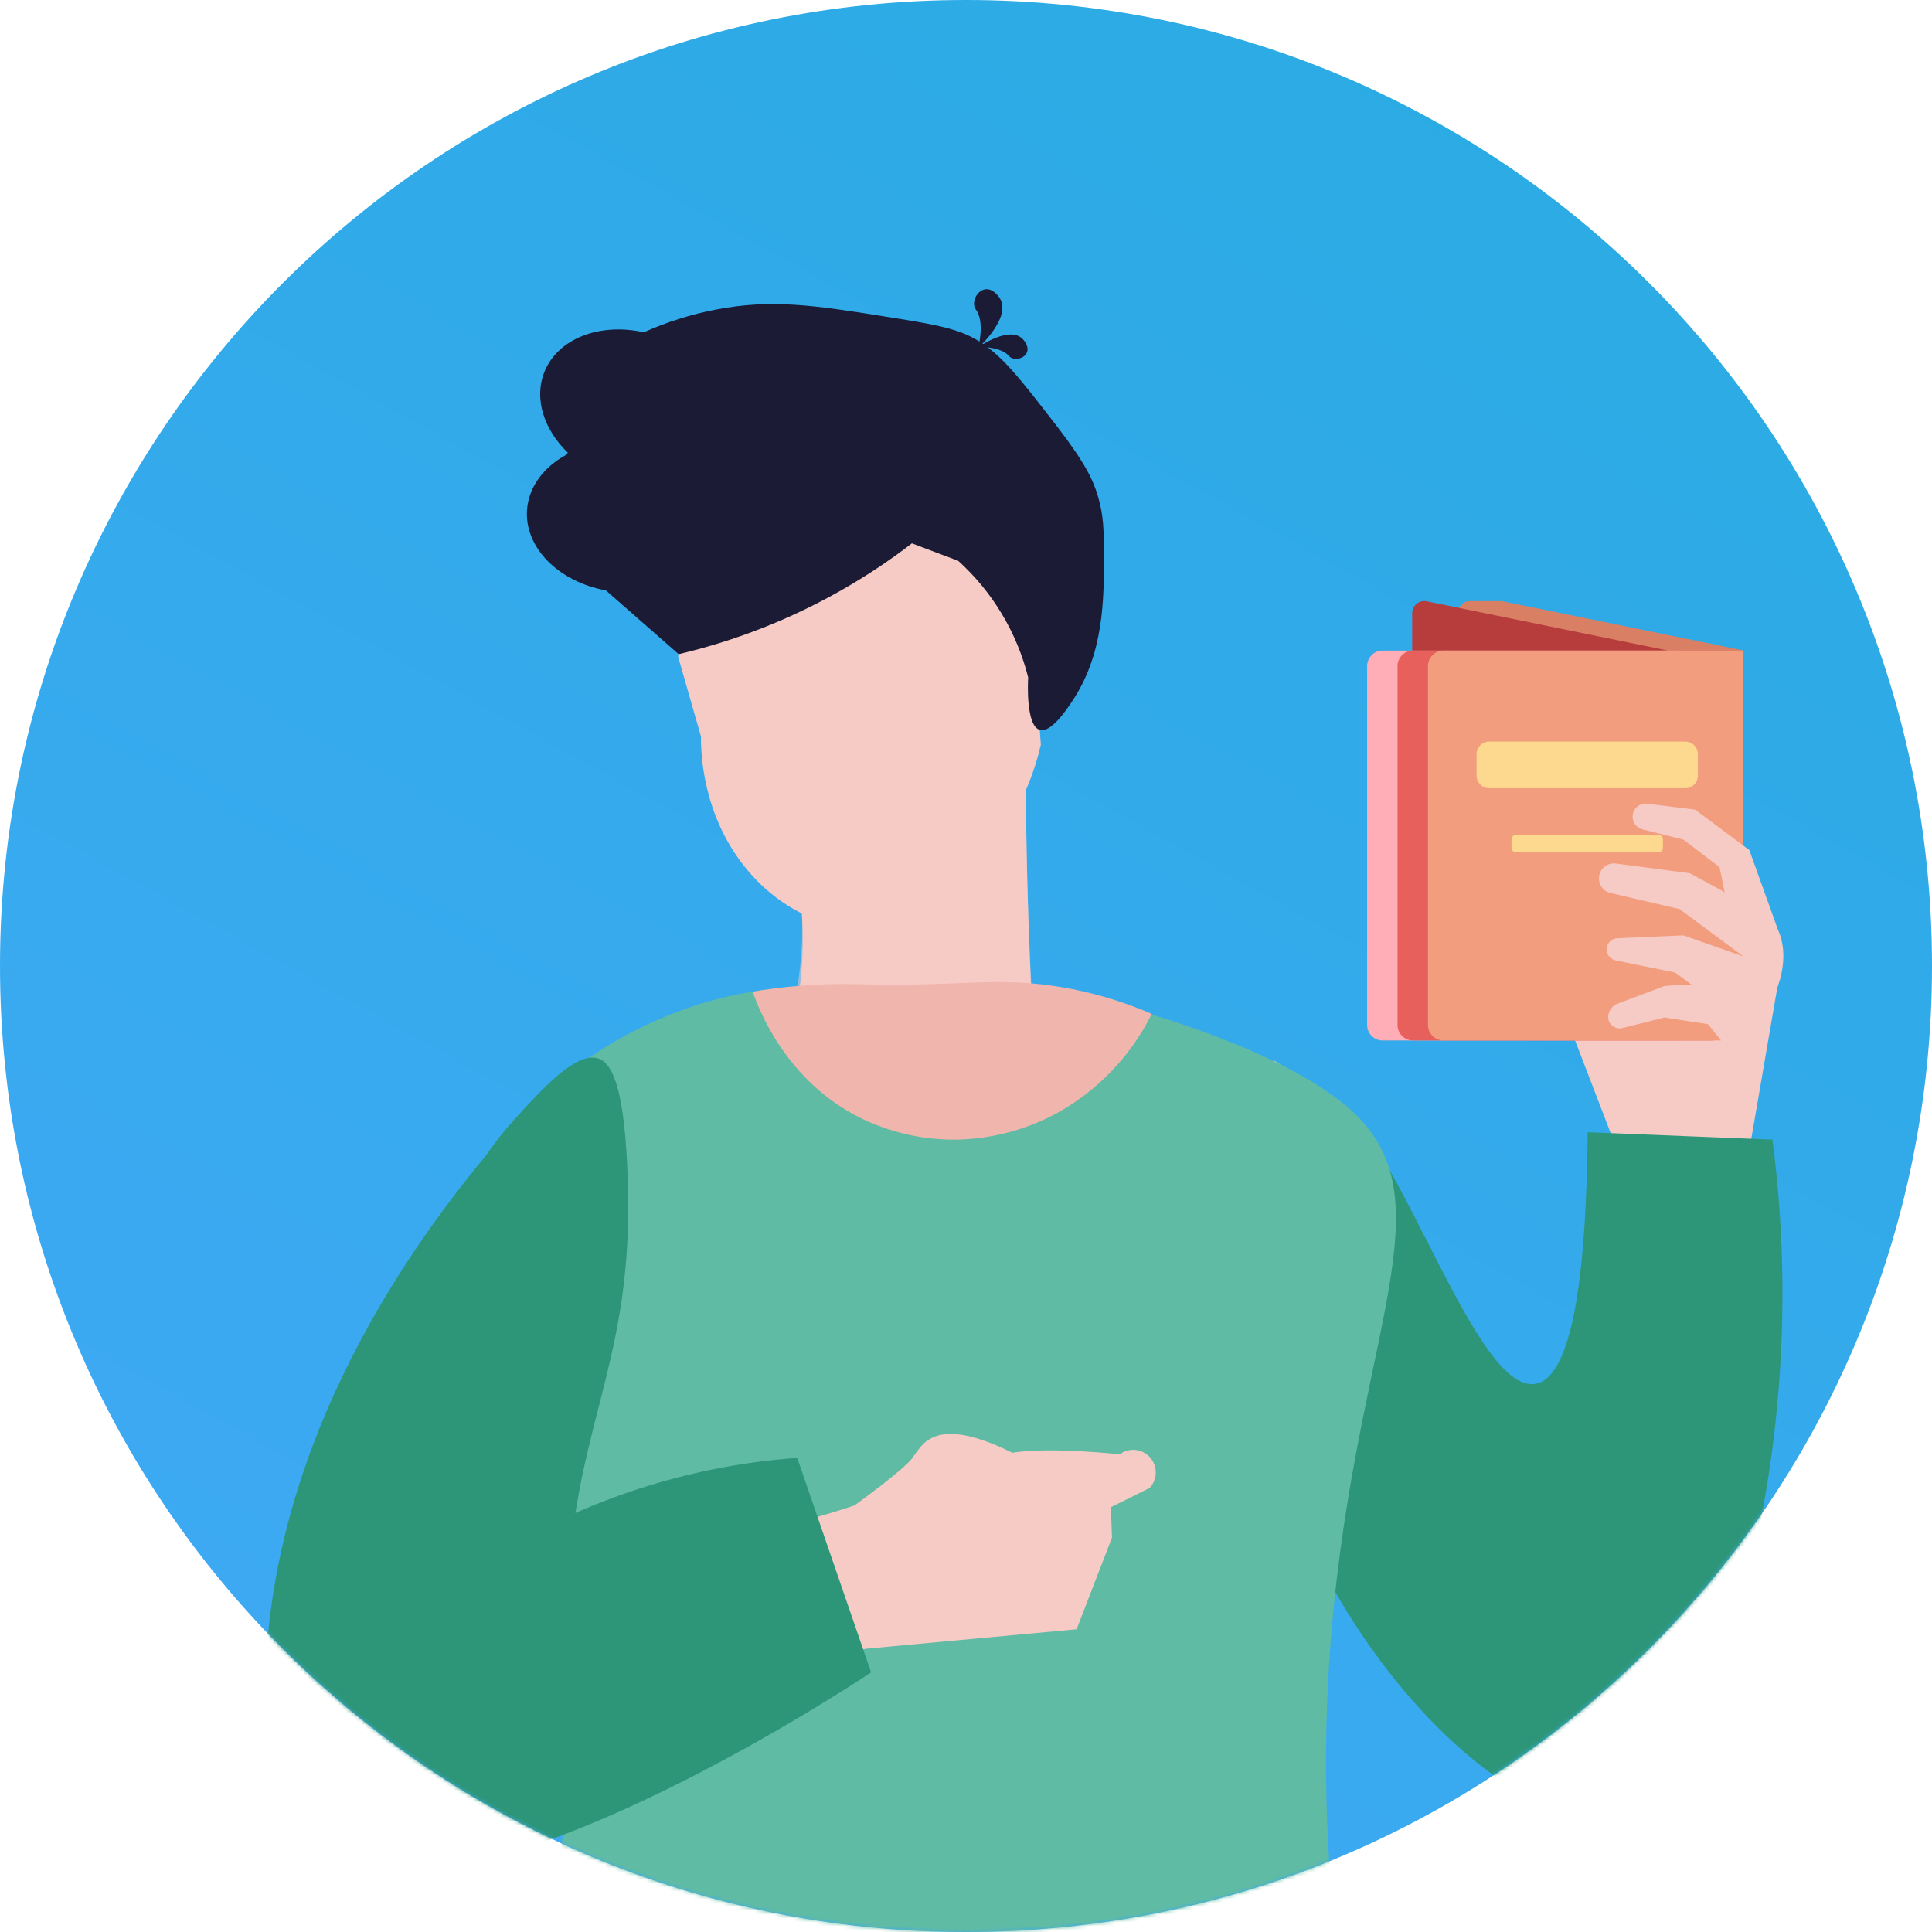 <svg width="500" height="500" viewBox="0 0 500 500" fill="none" xmlns="http://www.w3.org/2000/svg">
<path d="M500 250C500 111.929 388.071 0 250 0C111.929 0 0 111.929 0 250C0 388.071 111.929 500 250 500C388.071 500 500 388.071 500 250Z" fill="url(#paint0_linear)"/>
<mask id="mask0" mask-type="alpha" maskUnits="userSpaceOnUse" x="0" y="0" width="500" height="500">
<path d="M500 250C500 111.929 388.071 0 250 0C111.929 0 0 111.929 0 250C0 388.071 111.929 500 250 500C388.071 500 500 388.071 500 250Z" fill="url(#paint1_linear)"/>
</mask>
<g mask="url(#mask0)">
<path d="M460 255.4L451.29 306L424.92 295.7C424.92 295.7 420.14 285.1 412.42 277.14L411.42 263.08L448.49 269.28L460 255.4Z" fill="#F6CBC5"/>
<path d="M398.04 244.29L417.07 293.84L434.43 292.76L419.93 253.36L404.48 243.23L398.04 244.29Z" fill="#F6CBC5"/>
<path d="M404.16 230.9L404.47 230.99C406.062 231.47 407.401 232.558 408.196 234.018C408.992 235.478 409.18 237.193 408.72 238.79V238.79C408.389 239.947 407.733 240.984 406.831 241.779C405.929 242.575 404.819 243.096 403.63 243.28L398.28 244.11L404.16 230.9Z" fill="#F6CBC5"/>
<path d="M377.28 158.87V251.75C377.321 252.874 377.728 253.953 378.439 254.823C379.151 255.694 380.127 256.307 381.22 256.571L443.22 269.231V267.62L451.1 269.231V168.31L389.1 155.65C388.83 155.595 388.555 155.568 388.28 155.571H380.44C380.012 155.566 379.587 155.649 379.192 155.815C378.797 155.981 378.441 156.226 378.145 156.536C377.848 156.845 377.619 157.212 377.47 157.613C377.321 158.015 377.257 158.443 377.28 158.87V158.87Z" fill="#D87F64"/>
<path d="M365.47 158.871V251.751C365.509 252.874 365.916 253.954 366.627 254.825C367.339 255.696 368.316 256.309 369.41 256.571L431.41 269.231V168.311L369.41 155.651C368.93 155.526 368.428 155.516 367.943 155.621C367.459 155.727 367.006 155.946 366.622 156.26C366.238 156.574 365.934 156.974 365.733 157.427C365.533 157.881 365.443 158.376 365.47 158.871V158.871Z" fill="#B73D3D"/>
<path d="M353.81 172.39V265.27C353.81 266.331 354.231 267.348 354.982 268.099C355.732 268.849 356.749 269.27 357.81 269.27H435.32V168.37H357.83C357.301 168.368 356.777 168.47 356.288 168.671C355.8 168.872 355.355 169.168 354.982 169.542C354.608 169.916 354.312 170.36 354.111 170.849C353.909 171.338 353.807 171.862 353.81 172.39V172.39Z" fill="#FFADB7"/>
<path d="M361.68 172.39V265.27C361.68 266.331 362.101 267.348 362.852 268.099C363.602 268.849 364.619 269.27 365.68 269.27H443.19V168.37H365.7C365.171 168.368 364.647 168.47 364.158 168.671C363.67 168.872 363.225 169.168 362.852 169.542C362.478 169.916 362.182 170.36 361.981 170.849C361.78 171.338 361.677 171.862 361.68 172.39V172.39Z" fill="#E8605C"/>
<path d="M369.56 172.39V265.27C369.56 266.331 369.981 267.348 370.732 268.099C371.482 268.849 372.499 269.27 373.56 269.27H451.07V168.37H373.58C373.051 168.368 372.527 168.47 372.038 168.671C371.55 168.872 371.105 169.168 370.732 169.542C370.358 169.916 370.062 170.36 369.861 170.849C369.659 171.338 369.557 171.862 369.56 172.39V172.39Z" fill="#F29D7E"/>
<path d="M436.15 191.92H385.4C383.6 191.92 382.14 193.379 382.14 195.18V200.73C382.14 202.53 383.6 203.99 385.4 203.99H436.15C437.95 203.99 439.41 202.53 439.41 200.73V195.18C439.41 193.379 437.95 191.92 436.15 191.92Z" fill="#FCD98E"/>
<path d="M429.16 216.061H392.38C391.717 216.061 391.18 216.598 391.18 217.261V219.391C391.18 220.053 391.717 220.591 392.38 220.591H429.16C429.823 220.591 430.36 220.053 430.36 219.391V217.261C430.36 216.598 429.823 216.061 429.16 216.061Z" fill="#FCD98E"/>
<path d="M457.57 237L437.35 226L418.19 223.48C417.684 223.413 417.17 223.446 416.677 223.578C416.184 223.71 415.722 223.939 415.318 224.25C414.914 224.562 414.575 224.95 414.321 225.393C414.068 225.835 413.904 226.324 413.84 226.83V226.83C413.714 227.791 413.952 228.763 414.508 229.557C415.063 230.351 415.895 230.909 416.84 231.12L434.68 235.27L451.2 247.54L435.65 242.07L418.57 242.81C417.806 242.844 417.086 243.178 416.568 243.74C416.049 244.302 415.773 245.046 415.8 245.81V245.81C415.825 246.461 416.067 247.084 416.487 247.581C416.908 248.077 417.483 248.419 418.12 248.55L433.51 251.69L449.51 263.41L452.03 269.61C452.03 269.61 457.49 262.61 460.03 255.41C460 255.4 464.72 244.34 457.57 237Z" fill="#F6CBC5"/>
<path d="M460.91 242.79L452.73 220L438.68 209.53L426.29 208C425.405 207.893 424.513 208.139 423.809 208.686C423.104 209.233 422.645 210.036 422.53 210.92V210.92C422.419 211.743 422.616 212.578 423.083 213.264C423.55 213.951 424.254 214.441 425.06 214.64L435.66 217.29L445.03 224.43L447.03 234.36L460.91 242.79Z" fill="#F6CBC5"/>
<path d="M454.47 258.3C446.9 255.375 438.736 254.315 430.67 255.21L418.67 259.74C417.821 260.042 417.111 260.644 416.673 261.431C416.236 262.219 416.099 263.139 416.29 264.02C416.521 264.774 417.04 265.407 417.735 265.781C418.429 266.155 419.243 266.241 420 266.02L430.75 263.32L442.03 265.06L449.92 274.89C451.131 273.534 452.141 272.012 452.92 270.37C454.664 266.601 455.205 262.387 454.47 258.3V258.3Z" fill="#F6CBC5"/>
<path d="M329.58 274.431C329.58 274.431 352.67 287.181 363.81 311.891C374.95 336.601 424.32 424.261 424.32 424.261L388.09 447.771L313.46 351.541L329.58 274.431Z" fill="#FFE4C9"/>
<path d="M389.26 396.79C398.72 376.05 417.82 319.6 416.89 288.95L452.64 296.54C452.64 296.54 447.64 344.69 444.15 379.83C440.66 414.97 434.79 440.49 418.88 455.75C402.97 471.01 366.13 447.57 389.26 396.79Z" fill="#F6CBC5"/>
<path d="M265.55 183.891C265.457 192.684 265.457 201.617 265.55 210.691C265.743 227.817 266.257 244.467 267.09 260.641C267.09 260.641 273.45 286.541 250.77 290.921C238.08 293.381 233.1 273.031 220.51 271.801C215.87 271.341 208.59 273.091 198.62 285.361C207.058 266.787 209.723 246.107 206.27 226.001L265.55 183.891Z" fill="#F6CBC5"/>
<path d="M340.14 283.45C358.25 280.2 380.26 361.6 397.51 358.11C407.56 356.11 410.57 326.33 410.9 293.02L458.71 294.93C463.531 331.995 461.596 369.626 453 406C445.11 439.07 439.35 463.24 422.4 469.18C394.16 479.08 345.88 429.72 330.61 377.28C318.07 334.29 326.71 285.85 340.14 283.45Z" fill="#2D9678"/>
<g style="mix-blend-mode:multiply" opacity="0.5">
<path d="M265.47 179.92C265.377 188.72 265.377 197.657 265.47 206.73C265.65 223.863 266.16 240.51 267 256.67C267 256.67 273.37 282.57 250.68 286.96C238 289.41 233.01 269.06 220.43 267.83C215.78 267.38 208.51 269.12 198.53 281.39C206.974 262.807 209.639 242.116 206.18 222L265.47 179.92Z" fill="#F6CBC5"/>
</g>
<path d="M153.44 278.37C153.44 278.37 133.14 299.29 125.38 317.22C117.62 335.15 94.93 402.7 75.82 439.76L121.2 432.59L176.73 342.33L153.44 278.37Z" fill="#FFE4C9"/>
<path d="M266.29 255.66C275.623 256.859 284.852 258.758 293.9 261.34C299.52 262.94 336.24 273.4 351.61 289.19C375.08 313.29 349.03 350.06 343.96 430.87C338.78 513.58 361.55 547.13 338.23 566.8C330.56 573.26 322.87 574.04 244.52 566.8C161.89 559.16 152.76 556.66 145.07 547.65C126.13 525.47 148.07 501.57 148.89 434.7C149.89 350.1 115.64 312.05 141.25 283.45C151.25 272.25 172.6 260.1 194.79 256.64C202.06 255.51 209.34 254.86 223.9 255.06L266.29 255.66Z" fill="#5FBBA4"/>
<path d="M128.17 405.69C150.93 405 210 397.32 237 383L246 418.46C246 418.46 200.62 435.2 167.58 447.55C134.54 459.9 109.07 465.88 88.37 458.31C67.67 450.74 72.44 407.28 128.17 405.69Z" fill="#F6CBC5"/>
<path d="M221.21 389.55C221.21 389.55 234.05 380.29 236.14 377.3C237.86 374.83 238.56 373.86 240.02 372.81C243.76 370.14 251.23 369.56 267.6 378.99C262.38 379.61 255.83 380.18 255.55 378.99C255.42 378.47 256.55 377.79 257.05 377.48C263.12 373.82 285.11 375.9 289.76 376.37C290.934 375.499 292.391 375.098 293.845 375.246C295.299 375.394 296.646 376.08 297.62 377.169C298.595 378.259 299.127 379.674 299.112 381.135C299.097 382.597 298.536 384 297.54 385.07L287.49 390.07L287.78 397.94L278.63 421.65L221.51 426.93L221.21 389.55Z" fill="#F6CBC5"/>
<path d="M298.07 262.391C288.937 258.435 279.269 255.854 269.38 254.731C255.25 253.171 245.9 255.351 223.48 254.731C221.82 254.731 218.48 254.581 213.92 254.731C207.508 254.943 201.117 255.581 194.79 256.641C196.37 261.171 203.37 279.731 222.69 289.331C230.494 293.151 239.092 295.07 247.78 294.931C256.682 294.723 265.41 292.424 273.26 288.221C283.99 282.367 292.653 273.348 298.07 262.391Z" fill="#F0B5AD"/>
<path d="M220.17 240.101H217.67C207.879 237.856 199.14 232.356 192.88 224.501C181.68 210.651 181.38 194.501 181.41 190.591L175.53 170.071C175.53 152.141 188.65 137.601 204.83 137.601H233C240.665 138.754 247.848 142.051 253.72 147.111C259.957 152.542 264.689 159.489 267.46 167.281C268.087 175.754 268.723 184.231 269.37 192.711C268.14 198.091 263.82 213.991 249.96 226.431C241.673 233.944 231.27 238.717 220.17 240.101V240.101Z" fill="#F6CBC5"/>
<path d="M162.28 300.68C164.98 350.76 149.54 365.82 146.98 409.81C146.81 412.74 146.57 418.02 143.16 423.21C133.64 437.68 104.89 443.21 93.43 432.78C77.43 418.16 95.32 372.42 110.65 333.22C112.79 327.75 115.65 313.54 125.95 298.76C128.274 295.396 130.83 292.198 133.6 289.19C140.14 282 148.97 272.3 154.6 273.87C158.42 274.92 161.23 281.14 162.28 300.68Z" fill="#2D9678"/>
<path d="M126 298.761C103.9 325.321 67.37 377.821 68.62 442.351C69.07 465.351 74 472.851 78.18 476.821C111.02 507.941 217.7 437.941 225.44 432.821C219.073 414.314 212.7 395.807 206.32 377.301C180.031 379.193 154.52 387.059 131.73 400.301C120.69 406.781 110.424 414.497 101.13 423.301L126 298.761Z" fill="#2D9678"/>
<path d="M285.69 143.64C285.69 137.13 285.61 133.48 284.18 128.55C282.95 124.33 280.94 119.96 273.63 110.45C264 98 259.25 91.72 252.53 87.82C247.34 84.82 241.03 83.82 228.42 81.82C210.91 79.03 199.61 77.34 185.27 80.12C178.847 81.353 172.589 83.326 166.62 86C155.24 83.46 144.3 87.59 140.86 96.34C138.14 103.24 140.79 111.21 146.96 117.17C146.77 117.37 146.59 117.58 146.41 117.78C140.77 120.89 136.94 125.85 136.41 131.71C135.57 141.59 144.49 150.54 156.8 152.79L175.64 169.3C190.425 165.815 204.634 160.224 217.83 152.7C224.161 149.101 230.232 145.065 236 140.62L248 145.15C256.88 153.197 263.175 163.696 266.09 175.32C266.03 176.21 265.42 187.84 269.09 188.9C271.92 189.71 275.87 183.9 277.35 181.67C285.64 169.42 285.74 155.3 285.69 143.64Z" fill="#1B1B35"/>
<path d="M253.18 90C253.18 90 262.29 81.8 258.5 76.82C254.71 71.84 250.67 77.57 252.56 80.12C254.94 83.26 253.18 90 253.18 90Z" fill="#1B1B35"/>
<path d="M253.29 89.78C253.29 89.78 261.59 83.98 264.88 87.97C268.17 91.96 262.8 94.14 261.11 92.13C259 89.62 253.29 89.78 253.29 89.78Z" fill="#1B1B35"/>
</g>
<defs>
<linearGradient id="paint0_linear" x1="404.47" y1="-27.77" x2="107.13" y2="506.9" gradientUnits="userSpaceOnUse">
<stop stop-color="#29ABE2"/>
<stop offset="1" stop-color="#3FA9F5"/>
</linearGradient>
<linearGradient id="paint1_linear" x1="404.47" y1="-27.77" x2="107.13" y2="506.9" gradientUnits="userSpaceOnUse">
<stop stop-color="#29ABE2"/>
<stop offset="1" stop-color="#3FA9F5"/>
</linearGradient>
</defs>
</svg>
